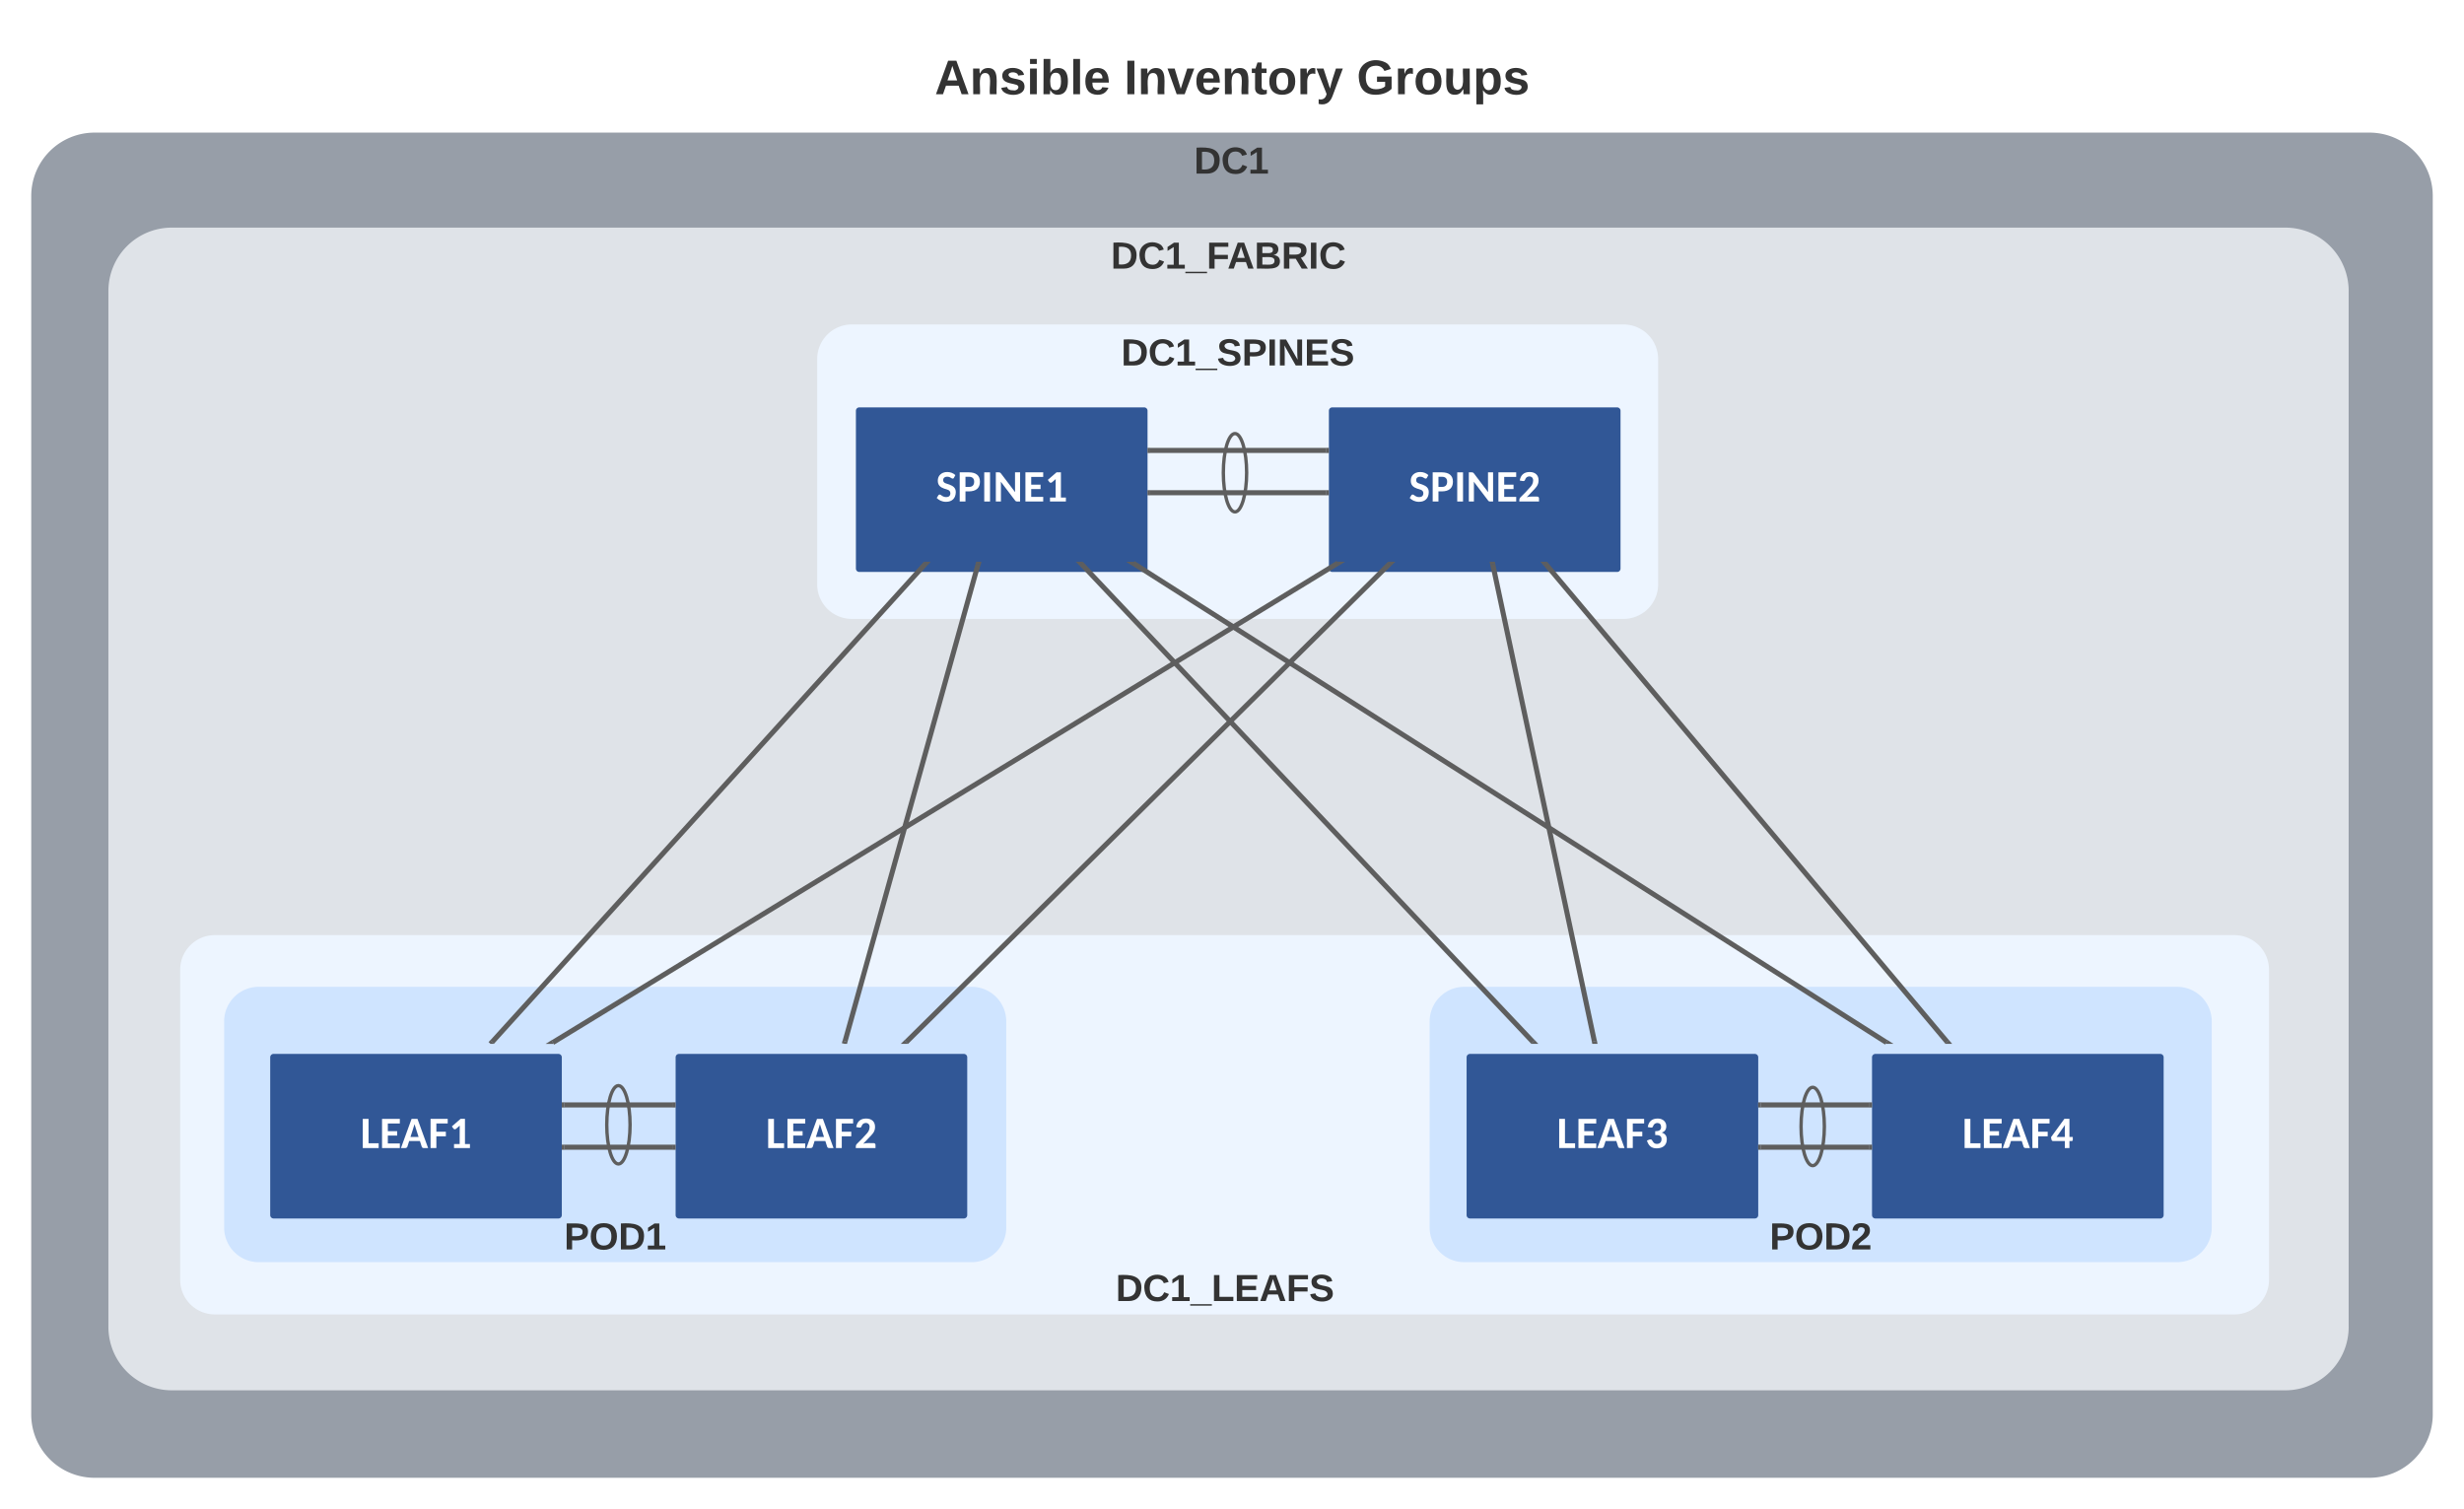 <svg xmlns="http://www.w3.org/2000/svg" xmlns:xlink="http://www.w3.org/1999/xlink" xmlns:lucid="lucid" width="1458.65" height="893.29"><g transform="translate(-123.744 -214.86)" lucid:page-tab-id="EEzK2ZJf.YBn"><path d="M0 0h1760v1360H0z" fill="#fff"/><path d="M143.74 330.86a36 36 0 0 1 36-36H1526.4a36 36 0 0 1 36 36v721.3a36 36 0 0 1-36 36H179.73a36 36 0 0 1-36-36z" stroke="#979ea8" stroke-width="3" fill="#979ea8"/><use xlink:href="#a" transform="matrix(1,0,0,1,148.744,299.86) translate(681.845 17.778)"/><path d="M189.42 387.1a36 36 0 0 1 36-36h1251.2a36 36 0 0 1 36 36v613.28a36 36 0 0 1-36 36H225.42a36 36 0 0 1-36-36z" stroke="#dfe3e8" stroke-width="3" fill="#dfe3e8"/><use xlink:href="#b" transform="matrix(1,0,0,1,194.416,356.093) translate(586.968 17.778)"/><path d="M231.9 788.92a19 19 0 0 1 19-19h1195.57a19 19 0 0 1 19 19v183.53a19 19 0 0 1-19 19H250.9a19 19 0 0 1-19-19z" stroke="#edf5ff" stroke-width="3" fill="#edf5ff"/><use xlink:href="#c" transform="matrix(1,0,0,1,236.902,774.918) translate(547.345 210.115)"/><path d="M609 427.43a19 19 0 0 1 19-19h456.84a19 19 0 0 1 19 19v133.3a19 19 0 0 1-19 19H628a19 19 0 0 1-19-19z" stroke="#edf5ff" stroke-width="3" fill="#edf5ff"/><use xlink:href="#d" transform="matrix(1,0,0,1,614.011,413.427) translate(173.457 17.778)"/><path d="M143.74 234.86H1562.4v60H143.73z" fill="none"/><use xlink:href="#e" transform="matrix(1,0,0,1,143.744,234.86) translate(533.358 35.778)"/><use xlink:href="#f" transform="matrix(1,0,0,1,143.744,234.86) translate(645.463 35.778)"/><use xlink:href="#g" transform="matrix(1,0,0,1,143.744,234.86) translate(783.167 35.778)"/><path d="M971.57 819.52a19 19 0 0 1 19-19h422a19 19 0 0 1 19 19v122a19 19 0 0 1-19 19h-422a19 19 0 0 1-19-19z" stroke="#cfe4ff" stroke-width="3" fill="#cfe4ff"/><use xlink:href="#h" transform="matrix(1,0,0,1,976.567,805.521) translate(194.789 148.967)"/><path d="M257.93 819.52a19 19 0 0 1 19-19h422a19 19 0 0 1 19 19v122a19 19 0 0 1-19 19h-422a19 19 0 0 1-19-19z" stroke="#cfe4ff" stroke-width="3" fill="#cfe4ff"/><use xlink:href="#i" transform="matrix(1,0,0,1,262.929,805.521) translate(194.789 148.967)"/><g filter="url(#j)"><path d="M993.95 834.24a.5.5 0 0 0-.5.5v93.42a.5.5 0 0 0 .5.5h168.64a.5.5 0 0 0 .5-.5v-93.42a.5.5 0 0 0-.5-.5z" stroke="#315796" stroke-width="3" fill="#315796"/><use xlink:href="#k" transform="matrix(1,0,0,1,1003.293,845.289) translate(42.064 43.167)"/></g><g filter="url(#j)"><path d="M1233.95 834.24a.5.5 0 0 0-.5.5v93.42a.5.5 0 0 0 .5.5h168.64a.5.5 0 0 0 .5-.5v-93.42a.5.5 0 0 0-.5-.5z" stroke="#315796" stroke-width="3" fill="#315796"/><use xlink:href="#l" transform="matrix(1,0,0,1,1243.293,845.289) translate(42.064 43.167)"/></g><g filter="url(#j)"><path d="M285.7 834.24a.5.5 0 0 0-.5.5v93.42a.5.5 0 0 0 .5.5h168.63a.5.5 0 0 0 .5-.5v-93.42a.5.5 0 0 0-.5-.5z" stroke="#315796" stroke-width="3" fill="#315796"/><use xlink:href="#m" transform="matrix(1,0,0,1,295.031,845.289) translate(42.064 43.167)"/></g><g filter="url(#j)"><path d="M525.7 834.24a.5.5 0 0 0-.5.5v93.42a.5.5 0 0 0 .5.5h168.63a.5.5 0 0 0 .5-.5v-93.42a.5.5 0 0 0-.5-.5z" stroke="#315796" stroke-width="3" fill="#315796"/><use xlink:href="#n" transform="matrix(1,0,0,1,535.031,845.289) translate(42.064 43.167)"/></g><path d="M457.82 868.94h64.4" stroke="#5e5e5e" stroke-width="3" fill="none"/><path d="M457.86 870.44h-1.54v-3h1.54zM523.7 870.44h-1.53v-3h1.54z" stroke="#5e5e5e" stroke-width=".05" fill="#5e5e5e"/><path d="M457.8 893.97h64.4" stroke="#5e5e5e" stroke-width="3" fill="none"/><path d="M457.85 895.47h-1.54l.02-3h1.53zM523.7 895.47h-1.54v-3h1.54z" stroke="#5e5e5e" stroke-width=".05" fill="#5e5e5e"/><path d="M1166.08 868.94h64.4" stroke="#5e5e5e" stroke-width="3" fill="none"/><path d="M1166.12 870.44h-1.54v-3h1.54zM1231.97 870.44h-1.54v-3h1.54z" stroke="#5e5e5e" stroke-width=".05" fill="#5e5e5e"/><path d="M1166.08 893.97h64.38" stroke="#5e5e5e" stroke-width="3" fill="none"/><path d="M1166.12 895.47h-1.54v-3h1.54zM1231.96 895.47h-1.54v-3h1.54z" stroke="#5e5e5e" stroke-width=".05" fill="#5e5e5e"/><g filter="url(#j)"><path d="M632.43 451.52a.5.5 0 0 0-.5.5v93.42a.5.5 0 0 0 .5.5h168.64a.5.5 0 0 0 .5-.5v-93.42a.5.5 0 0 0-.5-.5z" stroke="#315796" stroke-width="3" fill="#315796"/><use xlink:href="#o" transform="matrix(1,0,0,1,641.768,462.568) translate(36.003 43.167)"/></g><g filter="url(#j)"><path d="M912.43 451.52a.5.5 0 0 0-.5.5v93.42a.5.5 0 0 0 .5.5h168.64a.5.5 0 0 0 .5-.5v-93.42a.5.5 0 0 0-.5-.5z" stroke="#315796" stroke-width="3" fill="#315796"/><use xlink:href="#p" transform="matrix(1,0,0,1,921.768,462.568) translate(36.003 43.167)"/></g><path d="M415.13 831.65l256.5-283.12" stroke="#5e5e5e" stroke-width="3" fill="none"/><path d="M416.27 832.63l-.12.13h-2.03l-1.1-1 1.02-1.15zM674.66 547.42l-1.95 2.15-2.2-2.02.1-.13z" stroke="#5e5e5e" stroke-width=".05" fill="#5e5e5e"/><path d="M451.02 831.98L915.74 548.2" stroke="#5e5e5e" stroke-width="3" fill="none"/><path d="M451.54 832.77h-4.68l3.4-2.1zM919.9 547.42l-3.4 2.08-1.28-2.1z" stroke="#5e5e5e" stroke-width=".05" fill="#5e5e5e"/><path d="M624 831.3l78.76-282.43" stroke="#5e5e5e" stroke-width="3" fill="none"/><path d="M625.45 831.68l-.3 1.08h-1.56l-1.45-.4.4-1.5zM704.72 547.42l-.52 1.9-2.9-.82.3-1.08z" stroke="#5e5e5e" stroke-width=".05" fill="#5e5e5e"/><path d="M660.28 831.7l286.2-283.23" stroke="#5e5e5e" stroke-width="3" fill="none"/><path d="M661.36 832.75H657.08l2.17-2.14zM949.68 547.42l-2.17 2.15-2.1-2.13.02-.02z" stroke="#5e5e5e" stroke-width=".05" fill="#5e5e5e"/><path d="M1031.24 831.66L763.78 548.52" stroke="#5e5e5e" stroke-width="3" fill="none"/><path d="M1034.33 832.75h-4.13l-.08-.1 2.18-2.05zM764.82 547.43l.08.1-2.18 2.05-2.03-2.15z" stroke="#5e5e5e" stroke-width=".05" fill="#5e5e5e"/><path d="M1067.6 831.3l-60.17-282.4" stroke="#5e5e5e" stroke-width="3" fill="none"/><path d="M1069.43 832.75h-3.06l-.26-1.2 2.95-.6zM1008.66 547.43l.25 1.2-2.92.6-.4-1.8z" stroke="#5e5e5e" stroke-width=".05" fill="#5e5e5e"/><path d="M1240.45 831.94l-445.88-283.7" stroke="#5e5e5e" stroke-width="3" fill="none"/><path d="M1244.5 832.74h-4.6l1.33-2.1zM795.13 547.44l-1.33 2.1-3.3-2.1z" stroke="#5e5e5e" stroke-width=".05" fill="#5e5e5e"/><path d="M1276.4 831.6l-237.77-283.02" stroke="#5e5e5e" stroke-width="3" fill="none"/><path d="M1279.32 832.75h-3.92l-.18-.2 2.3-1.94zM1039.62 547.43l.18.22-2.3 1.93-1.8-2.15z" stroke="#5e5e5e" stroke-width=".05" fill="#5e5e5e"/><path d="M804.56 481.5h104.4" stroke="#5e5e5e" stroke-width="3" fill="none"/><path d="M804.6 483h-1.54v-3h1.54zM910.45 483h-1.54v-3h1.55z" stroke="#5e5e5e" stroke-width=".05" fill="#5e5e5e"/><path d="M804.55 506.54h104.4" stroke="#5e5e5e" stroke-width="3" fill="none"/><path d="M804.6 508.04h-1.55v-3h1.54zM910.44 508.04h-1.54v-3h1.54z" stroke="#5e5e5e" stroke-width=".05" fill="#5e5e5e"/><path d="M854.84 517.88c-3.82 0-6.9-10.38-6.9-23.18 0-12.8 3.08-23.18 6.9-23.18 3.8 0 6.9 10.38 6.9 23.18 0 12.8-3.1 23.18-6.9 23.18zM489.84 903.88c-3.82 0-6.9-10.38-6.9-23.18 0-12.8 3.08-23.18 6.9-23.18 3.8 0 6.9 10.38 6.9 23.18 0 12.8-3.1 23.18-6.9 23.18z" stroke="#5e5e5e" stroke-width="2" fill-opacity="0"/><g><path d="M1196.84 904.88c-3.82 0-6.9-10.38-6.9-23.18 0-12.8 3.08-23.18 6.9-23.18 3.8 0 6.9 10.38 6.9 23.18 0 12.8-3.1 23.18-6.9 23.18z" stroke="#5e5e5e" stroke-width="2" fill-opacity="0"/></g><defs><path fill="#333" d="M24-248c120-7 223 5 221 122C244-46 201 0 124 0H24v-248zM76-40c74 7 117-18 117-86 0-67-45-88-117-82v168" id="q"/><path fill="#333" d="M67-125c0 53 21 87 73 88 37 1 54-22 65-47l45 17C233-25 199 4 140 4 58 4 20-42 15-125 8-235 124-281 211-232c18 10 29 29 36 50l-46 12c-8-25-30-41-62-41-52 0-71 34-72 86" id="r"/><path fill="#333" d="M23 0v-37h61v-169l-59 37v-38l62-41h46v211h57V0H23" id="s"/><g id="a"><use transform="matrix(0.062,0,0,0.062,0,0)" xlink:href="#q"/><use transform="matrix(0.062,0,0,0.062,15.988,0)" xlink:href="#r"/><use transform="matrix(0.062,0,0,0.062,31.975,0)" xlink:href="#s"/></g><path fill="#333" d="M-4 44V30h207v14H-4" id="t"/><path fill="#333" d="M76-208v77h127v40H76V0H24v-248h183v40H76" id="u"/><path fill="#333" d="M199 0l-22-63H83L61 0H9l90-248h61L250 0h-51zm-33-102l-36-108c-10 38-24 72-36 108h72" id="v"/><path fill="#333" d="M182-130c37 4 62 22 62 59C244 23 116-4 24 0v-248c84 5 203-23 205 63 0 31-19 50-47 55zM76-148c40-3 101 13 101-30 0-44-60-28-101-31v61zm0 110c48-3 116 14 116-37 0-48-69-32-116-35v72" id="w"/><path fill="#333" d="M240-174c0 40-23 61-54 70L253 0h-59l-57-94H76V0H24v-248c93 4 217-23 216 74zM76-134c48-2 112 12 112-38 0-48-66-32-112-35v73" id="x"/><path fill="#333" d="M24 0v-248h52V0H24" id="y"/><g id="b"><use transform="matrix(0.062,0,0,0.062,0,0)" xlink:href="#q"/><use transform="matrix(0.062,0,0,0.062,15.988,0)" xlink:href="#r"/><use transform="matrix(0.062,0,0,0.062,31.975,0)" xlink:href="#s"/><use transform="matrix(0.062,0,0,0.062,44.321,0)" xlink:href="#t"/><use transform="matrix(0.062,0,0,0.062,56.667,0)" xlink:href="#u"/><use transform="matrix(0.062,0,0,0.062,68.951,0)" xlink:href="#v"/><use transform="matrix(0.062,0,0,0.062,84.938,0)" xlink:href="#w"/><use transform="matrix(0.062,0,0,0.062,100.926,0)" xlink:href="#x"/><use transform="matrix(0.062,0,0,0.062,116.914,0)" xlink:href="#y"/><use transform="matrix(0.062,0,0,0.062,123.086,0)" xlink:href="#r"/></g><path fill="#333" d="M24 0v-248h52v208h133V0H24" id="z"/><path fill="#333" d="M24 0v-248h195v40H76v63h132v40H76v65h150V0H24" id="A"/><path fill="#333" d="M169-182c-1-43-94-46-97-3 18 66 151 10 154 114 3 95-165 93-204 36-6-8-10-19-12-30l50-8c3 46 112 56 116 5-17-69-150-10-154-114-4-87 153-88 188-35 5 8 8 18 10 28" id="B"/><g id="c"><use transform="matrix(0.062,0,0,0.062,0,0)" xlink:href="#q"/><use transform="matrix(0.062,0,0,0.062,15.988,0)" xlink:href="#r"/><use transform="matrix(0.062,0,0,0.062,31.975,0)" xlink:href="#s"/><use transform="matrix(0.062,0,0,0.062,44.321,0)" xlink:href="#t"/><use transform="matrix(0.062,0,0,0.062,56.667,0)" xlink:href="#z"/><use transform="matrix(0.062,0,0,0.062,70.185,0)" xlink:href="#A"/><use transform="matrix(0.062,0,0,0.062,85,0)" xlink:href="#v"/><use transform="matrix(0.062,0,0,0.062,100.988,0)" xlink:href="#u"/><use transform="matrix(0.062,0,0,0.062,114.506,0)" xlink:href="#B"/></g><path fill="#333" d="M24-248c93 1 206-16 204 79-1 75-69 88-152 82V0H24v-248zm52 121c47 0 100 7 100-41 0-47-54-39-100-39v80" id="C"/><path fill="#333" d="M175 0L67-191c6 58 2 128 3 191H24v-248h59L193-55c-6-58-2-129-3-193h46V0h-61" id="D"/><g id="d"><use transform="matrix(0.062,0,0,0.062,0,0)" xlink:href="#q"/><use transform="matrix(0.062,0,0,0.062,15.988,0)" xlink:href="#r"/><use transform="matrix(0.062,0,0,0.062,31.975,0)" xlink:href="#s"/><use transform="matrix(0.062,0,0,0.062,44.321,0)" xlink:href="#t"/><use transform="matrix(0.062,0,0,0.062,56.667,0)" xlink:href="#B"/><use transform="matrix(0.062,0,0,0.062,71.481,0)" xlink:href="#C"/><use transform="matrix(0.062,0,0,0.062,86.296,0)" xlink:href="#y"/><use transform="matrix(0.062,0,0,0.062,92.469,0)" xlink:href="#D"/><use transform="matrix(0.062,0,0,0.062,108.457,0)" xlink:href="#A"/><use transform="matrix(0.062,0,0,0.062,123.272,0)" xlink:href="#B"/></g><path fill="#333" d="M135-194c87-1 58 113 63 194h-50c-7-57 23-157-34-157-59 0-34 97-39 157H25l-1-190h47c2 12-1 28 3 38 12-26 28-41 61-42" id="E"/><path fill="#333" d="M137-138c1-29-70-34-71-4 15 46 118 7 119 86 1 83-164 76-172 9l43-7c4 19 20 25 44 25 33 8 57-30 24-41C81-84 22-81 20-136c-2-80 154-74 161-7" id="F"/><path fill="#333" d="M25-224v-37h50v37H25zM25 0v-190h50V0H25" id="G"/><path fill="#333" d="M135-194c52 0 70 43 70 98 0 56-19 99-73 100-30 1-46-15-58-35L72 0H24l1-261h50v104c11-23 29-37 60-37zM114-30c31 0 40-27 40-66 0-37-7-63-39-63s-41 28-41 65c0 36 8 64 40 64" id="H"/><path fill="#333" d="M25 0v-261h50V0H25" id="I"/><path fill="#333" d="M185-48c-13 30-37 53-82 52C43 2 14-33 14-96s30-98 90-98c62 0 83 45 84 108H66c0 31 8 55 39 56 18 0 30-7 34-22zm-45-69c5-46-57-63-70-21-2 6-4 13-4 21h74" id="J"/><g id="e"><use transform="matrix(0.08,0,0,0.08,0,0)" xlink:href="#v"/><use transform="matrix(0.08,0,0,0.08,20.784,0)" xlink:href="#E"/><use transform="matrix(0.08,0,0,0.08,38.358,0)" xlink:href="#F"/><use transform="matrix(0.08,0,0,0.08,54.407,0)" xlink:href="#G"/><use transform="matrix(0.08,0,0,0.08,62.432,0)" xlink:href="#H"/><use transform="matrix(0.08,0,0,0.08,80.006,0)" xlink:href="#I"/><use transform="matrix(0.08,0,0,0.08,88.031,0)" xlink:href="#J"/></g><path fill="#333" d="M128 0H69L1-190h53L99-40l48-150h52" id="K"/><path fill="#333" d="M115-3C79 11 28 4 28-45v-112H4v-33h27l15-45h31v45h36v33H77v99c-1 23 16 31 38 25v30" id="L"/><path fill="#333" d="M110-194c64 0 96 36 96 99 0 64-35 99-97 99-61 0-95-36-95-99 0-62 34-99 96-99zm-1 164c35 0 45-28 45-65 0-40-10-65-43-65-34 0-45 26-45 65 0 36 10 65 43 65" id="M"/><path fill="#333" d="M135-150c-39-12-60 13-60 57V0H25l-1-190h47c2 13-1 29 3 40 6-28 27-53 61-41v41" id="N"/><path fill="#333" d="M123 10C108 53 80 86 19 72V37c35 8 53-11 59-39L3-190h52l48 148c12-52 28-100 44-148h51" id="O"/><g id="f"><use transform="matrix(0.08,0,0,0.08,0,0)" xlink:href="#y"/><use transform="matrix(0.08,0,0,0.08,8.025,0)" xlink:href="#E"/><use transform="matrix(0.08,0,0,0.08,25.599,0)" xlink:href="#K"/><use transform="matrix(0.08,0,0,0.08,41.648,0)" xlink:href="#J"/><use transform="matrix(0.08,0,0,0.08,57.698,0)" xlink:href="#E"/><use transform="matrix(0.08,0,0,0.08,75.272,0)" xlink:href="#L"/><use transform="matrix(0.08,0,0,0.08,84.821,0)" xlink:href="#M"/><use transform="matrix(0.08,0,0,0.08,102.395,0)" xlink:href="#N"/><use transform="matrix(0.08,0,0,0.08,113.63,0)" xlink:href="#O"/></g><path fill="#333" d="M67-125c0 54 23 88 75 88 28 0 53-7 68-21v-34h-60v-39h108v91C232-14 192 4 140 4 58 4 20-42 15-125 8-236 126-280 215-234c19 10 29 26 37 47l-47 15c-11-23-29-39-63-39-53 1-75 33-75 86" id="P"/><path fill="#333" d="M85 4C-2 5 27-109 22-190h50c7 57-23 150 33 157 60-5 35-97 40-157h50l1 190h-47c-2-12 1-28-3-38-12 25-28 42-61 42" id="Q"/><path fill="#333" d="M135-194c53 0 70 44 70 98 0 56-19 98-73 100-31 1-45-17-59-34 3 33 2 69 2 105H25l-1-265h48c2 10 0 23 3 31 11-24 29-35 60-35zM114-30c33 0 39-31 40-66 0-38-9-64-40-64-56 0-55 130 0 130" id="R"/><g id="g"><use transform="matrix(0.08,0,0,0.08,0,0)" xlink:href="#P"/><use transform="matrix(0.08,0,0,0.08,22.469,0)" xlink:href="#N"/><use transform="matrix(0.08,0,0,0.08,33.704,0)" xlink:href="#M"/><use transform="matrix(0.08,0,0,0.08,51.278,0)" xlink:href="#Q"/><use transform="matrix(0.08,0,0,0.08,68.852,0)" xlink:href="#R"/><use transform="matrix(0.08,0,0,0.08,86.426,0)" xlink:href="#F"/></g><path fill="#333" d="M140-251c80 0 125 45 125 126S219 4 139 4C58 4 15-44 15-125s44-126 125-126zm-1 214c52 0 73-35 73-88 0-50-21-86-72-86-52 0-73 35-73 86s22 88 72 88" id="S"/><path fill="#333" d="M182-182c0 78-84 86-111 141h115V0H12c-6-101 99-100 120-180 1-22-12-31-33-32-23 0-32 14-35 34l-49-3c5-45 32-70 84-70 51 0 83 22 83 69" id="T"/><g id="h"><use transform="matrix(0.062,0,0,0.062,0,0)" xlink:href="#C"/><use transform="matrix(0.062,0,0,0.062,14.815,0)" xlink:href="#S"/><use transform="matrix(0.062,0,0,0.062,32.099,0)" xlink:href="#q"/><use transform="matrix(0.062,0,0,0.062,48.086,0)" xlink:href="#T"/></g><g id="i"><use transform="matrix(0.062,0,0,0.062,0,0)" xlink:href="#C"/><use transform="matrix(0.062,0,0,0.062,14.815,0)" xlink:href="#S"/><use transform="matrix(0.062,0,0,0.062,32.099,0)" xlink:href="#q"/><use transform="matrix(0.062,0,0,0.062,48.086,0)" xlink:href="#s"/></g><path fill="#fff" d="M371-216h461V0H108v-1328h263v1112" id="U"/><path fill="#fff" d="M928-1328v209H382v351h425v201H382v358h547L928 0H118v-1328h810" id="V"/><path fill="#fff" d="M1240 0h-202c-47 1-76-24-87-58l-84-261H378L295-59c-11 29-44 59-86 59H4l484-1328h268zM437-503h370c-61-196-127-384-186-583-56 202-123 386-184 583" id="W"/><path fill="#fff" d="M890-1328v209H373v376h433v209H373V0H109v-1328h781" id="X"/><path fill="#fff" d="M113-955c38-239 181-388 448-388 186 0 310 81 369 209 18 42 27 87 27 134 1 168-77 256-203 297 151 51 227 154 227 307C981-126 800 8 532 14 260 20 143-131 76-338c63-25 186-102 236-14 46 82 93 164 218 164 130 0 203-76 210-200 9-175-112-206-288-206v-171c158-2 269-37 269-193 0-117-60-182-173-183-99-1-165 67-190 142-19 57-44 79-118 66" id="Y"/><g id="k"><use transform="matrix(0.013,0,0,0.013,0,0)" xlink:href="#U"/><use transform="matrix(0.013,0,0,0.013,11.276,0)" xlink:href="#V"/><use transform="matrix(0.013,0,0,0.013,23.958,0)" xlink:href="#W"/><use transform="matrix(0.013,0,0,0.013,40.117,0)" xlink:href="#X"/><use transform="matrix(0.013,0,0,0.013,52.357,0)" xlink:href="#Y"/></g><filter id="j" filterUnits="objectBoundingBox" x="-.06" y="-.04" width="1.12" height="1.21"><feOffset result="offOut" in="SourceAlpha" dy="6"/><feGaussianBlur result="blurOut" in="offOut" stdDeviation="5"/><feColorMatrix result="colorOut" in="blurOut" values="0 0 0 0 0 0 0 0 0 0 0 0 0 0 0 0 0 0 0.502 0"/><feBlend in="SourceGraphic" in2="colorOut"/></filter><path fill="#fff" d="M1007-505c-9 70 29 185-49 186H854V0H644v-319H105c-83-4-69-108-90-173l609-837h230v824h153zm-363 0c3-182-8-376 8-546L269-505h375" id="Z"/><g id="l"><use transform="matrix(0.013,0,0,0.013,0,0)" xlink:href="#U"/><use transform="matrix(0.013,0,0,0.013,11.276,0)" xlink:href="#V"/><use transform="matrix(0.013,0,0,0.013,23.958,0)" xlink:href="#W"/><use transform="matrix(0.013,0,0,0.013,40.117,0)" xlink:href="#X"/><use transform="matrix(0.013,0,0,0.013,52.357,0)" xlink:href="#Z"/></g><path fill="#fff" d="M236-180h257c2-279-3-565 3-840L323-871c-27 30-91 18-110-9l-76-104 399-346h198v1150h227V0H236v-180" id="aa"/><g id="m"><use transform="matrix(0.013,0,0,0.013,0,0)" xlink:href="#U"/><use transform="matrix(0.013,0,0,0.013,11.276,0)" xlink:href="#V"/><use transform="matrix(0.013,0,0,0.013,23.958,0)" xlink:href="#W"/><use transform="matrix(0.013,0,0,0.013,40.117,0)" xlink:href="#X"/><use transform="matrix(0.013,0,0,0.013,52.357,0)" xlink:href="#aa"/></g><path fill="#fff" d="M89-955c40-238 181-388 449-388 250 0 409 134 409 381 0 232-139 347-258 472L407-195c126-46 310-24 475-29 49-1 86 32 85 80V0H69c-2-76 0-138 43-180 161-160 326-321 472-494 63-74 110-153 115-281 6-143-107-217-242-175-61 19-100 69-121 131-19 56-46 79-119 66" id="ab"/><g id="n"><use transform="matrix(0.013,0,0,0.013,0,0)" xlink:href="#U"/><use transform="matrix(0.013,0,0,0.013,11.276,0)" xlink:href="#V"/><use transform="matrix(0.013,0,0,0.013,23.958,0)" xlink:href="#W"/><use transform="matrix(0.013,0,0,0.013,40.117,0)" xlink:href="#X"/><use transform="matrix(0.013,0,0,0.013,52.357,0)" xlink:href="#ab"/></g><path fill="#fff" d="M469-200c119 0 194-62 190-182-5-155-165-165-285-207C212-646 83-736 88-958c4-182 105-295 242-352 113-48 278-41 392 4 65 25 120 59 166 104l-67 124c-13 37-61 47-98 23-55-35-117-75-210-75-111 0-181 57-181 159 0 146 173 155 287 201 153 61 292 138 287 351-7 273-167 433-444 433-190 0-326-77-424-175l78-125c18-34 71-42 108-14 63 47 132 100 245 100" id="ac"/><path fill="#fff" d="M1037-902c0 300-189 436-495 441H378V0H115v-1328h427c303 4 495 131 495 426zm-263 0c0-143-81-224-232-224H378v461h164c156 2 232-87 232-237" id="ad"/><path fill="#fff" d="M405 0H141v-1328h264V0" id="ae"/><path fill="#fff" d="M122-1328c70 6 164-16 206 20 6 5 13 12 20 21l654 862c-4-44-6-86-6-125v-778h231V0c-62-4-141 10-187-10-14-6-27-18-40-35L348-902c4 41 6 80 6 115V0H122v-1328" id="af"/><g id="o"><use transform="matrix(0.013,0,0,0.013,0,0)" xlink:href="#ac"/><use transform="matrix(0.013,0,0,0.013,12.604,0)" xlink:href="#ad"/><use transform="matrix(0.013,0,0,0.013,26.797,0)" xlink:href="#ae"/><use transform="matrix(0.013,0,0,0.013,33.906,0)" xlink:href="#af"/><use transform="matrix(0.013,0,0,0.013,51.471,0)" xlink:href="#V"/><use transform="matrix(0.013,0,0,0.013,64.479,0)" xlink:href="#aa"/></g><g id="p"><use transform="matrix(0.013,0,0,0.013,0,0)" xlink:href="#ac"/><use transform="matrix(0.013,0,0,0.013,12.604,0)" xlink:href="#ad"/><use transform="matrix(0.013,0,0,0.013,26.797,0)" xlink:href="#ae"/><use transform="matrix(0.013,0,0,0.013,33.906,0)" xlink:href="#af"/><use transform="matrix(0.013,0,0,0.013,51.471,0)" xlink:href="#V"/><use transform="matrix(0.013,0,0,0.013,64.479,0)" xlink:href="#ab"/></g></defs></g></svg>